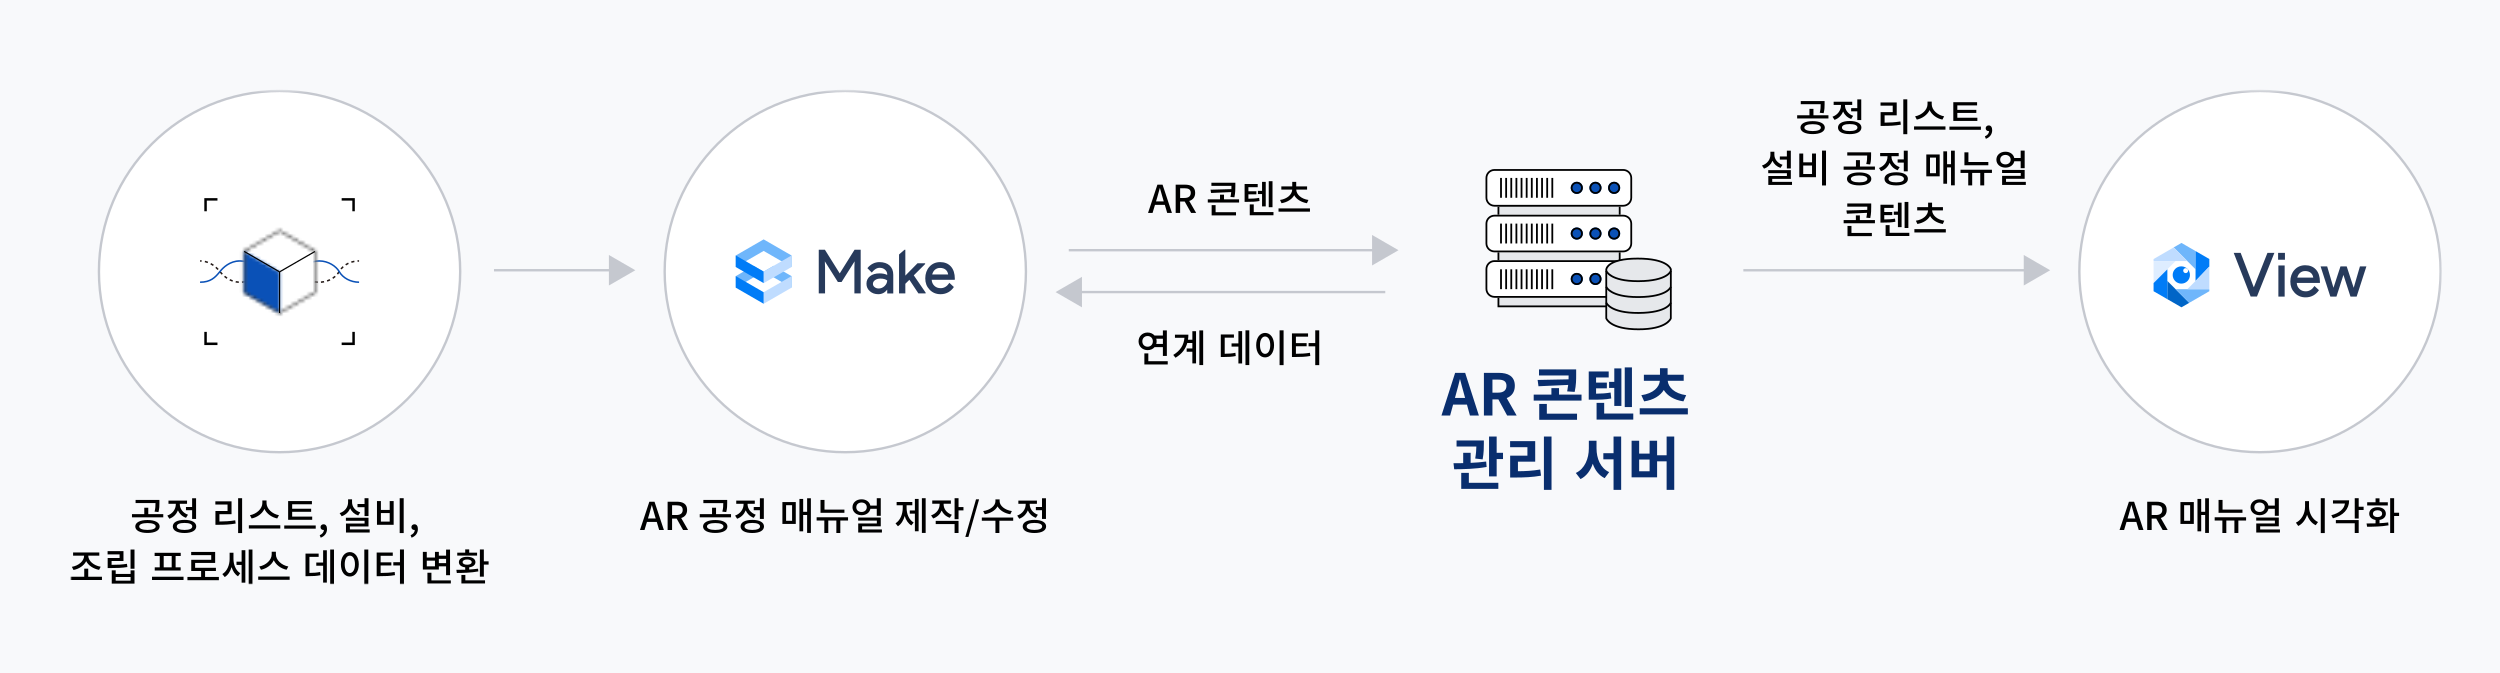 <svg xmlns="http://www.w3.org/2000/svg" xmlns:xlink="http://www.w3.org/1999/xlink" width="780" height="210" viewBox="0 0 780 210">
    <defs>
        <path id="prefix__a" d="M0 155L739.844 155 739.844 0.69 0 0.69z"/>
        <path id="prefix__c" d="M0.937 7L0.937 20.033 12.223 26.548 23.509 20.033 23.509 7 12.223 0.484z"/>
        <path id="prefix__e" d="M0.157 13.033L11.223 19.351 11.223 6.516 0.157 0.127z"/>
        <path id="prefix__g" d="M.937 7v13.033l11.286 6.515 11.286-6.515V7L12.223.484.937 7zm.388 12.808V7.225L12.223.933l10.898 6.292v12.583L12.223 26.1 1.325 19.808z"/>
    </defs>
    <g fill="none" fill-rule="evenodd">
        <path fill="#F8F9FB" d="M0 0H780V210H0z"/>
        <g>
            <g transform="translate(22 27) translate(0 .31)">
                <path fill="#000" d="M26.576 136.95c0-.672-.96-1.068-2.555-1.068-1.606 0-2.59.396-2.59 1.067 0 .684.984 1.08 2.59 1.08 1.596 0 2.555-.396 2.555-1.08zm-.348-4.63c.276-1.067.288-1.847.288-2.663h-6.212v-.995h7.435v.911c0 .864 0 1.764-.3 2.88l-1.211-.133zm1.583 4.63c0 1.26-1.487 2.026-3.79 2.026-2.34 0-3.813-.767-3.813-2.027 0-1.247 1.474-2.015 3.813-2.015 2.303 0 3.79.768 3.79 2.015zm1.128-3.85v.995h-9.762v-.996h3.837v-1.99h1.248v1.99h4.677zM37.94 130.87v-2.724h1.235v6.452H37.94v-2.722h-1.919v-1.007h1.92zm.048 6.067c0-.707-.888-1.09-2.41-1.09-1.548 0-2.423.383-2.423 1.09 0 .708.875 1.092 2.422 1.092 1.523 0 2.411-.384 2.411-1.092zm1.235 0c0 1.295-1.39 2.051-3.646 2.051-2.267 0-3.658-.756-3.658-2.05 0-1.284 1.391-2.05 3.658-2.05 2.255 0 3.646.766 3.646 2.05zm-3.19-2.686c-1.199-.42-2.063-1.272-2.519-2.315-.479 1.188-1.39 2.147-2.675 2.603l-.635-.983c1.68-.6 2.651-2.04 2.651-3.527v-.156h-2.29v-.995h5.792v.995h-2.255v.144c0 1.356.923 2.7 2.542 3.262l-.61.972z"/>
                <mask id="prefix__b" fill="#fff">
                    <use xlink:href="#prefix__a"/>
                </mask>
                <path fill="#000" d="M52.292 139h1.247v-10.878h-1.247V139zm-5.829-3.598c1.714-.011 3.214-.095 4.929-.372l.132 1.008c-1.859.324-3.478.384-5.386.384h-.922v-4.294h3.777v-2.015h-3.802v-1.008h5.05v4.019h-3.778v2.278zM64.495 134.455c-1.763-.36-3.286-1.487-3.994-2.975-.707 1.488-2.231 2.615-3.993 2.975l-.53-1.02c2.136-.395 3.875-2.062 3.875-3.778v-.815h1.308v.815c0 1.728 1.739 3.395 3.874 3.778l-.54 1.02zm-8.852 3.13h9.81v-1.02h-9.81v1.02zM75.403 134.862h-7.508v-5.84h7.424v.995h-6.165v1.391h5.925v.972h-5.925v1.487h6.25v.995zm-8.719 2.783h9.823v-1.008h-9.823v1.008zM77.748 139.672c.815-.336 1.295-.936 1.308-1.643-.05.012-.084.012-.133.012-.491 0-.923-.311-.923-.888 0-.54.432-.887.959-.887.672 0 1.067.564 1.067 1.487 0 1.26-.731 2.23-1.966 2.699l-.312-.78zM91.736 130.94h-2.195v-.995h2.195v-1.81h1.235v5.564h-1.235v-2.759zm1.606 6.933v.971h-7.399v-2.806h5.805v-.864H85.92v-.96h7.052v2.735h-5.804v.924h6.175zm-3.597-4.354c-1.175-.395-2.039-1.199-2.494-2.207-.48 1.128-1.38 2.003-2.652 2.447l-.634-.97c1.69-.553 2.637-1.909 2.637-3.396v-.91h1.236v.91c0 1.367.935 2.64 2.554 3.166l-.647.96zM102.704 139h1.247v-10.865h-1.247V139zm-5.864-3.573h2.746v-2.65H96.84v2.65zm0-6.393v2.758h2.746v-2.758h1.235v7.388h-5.205v-7.388h1.224zM106.104 139.672c.815-.336 1.295-.936 1.308-1.643-.049.012-.084.012-.133.012-.49 0-.923-.311-.923-.888 0-.54.432-.887.96-.887.671 0 1.066.564 1.066 1.487 0 1.26-.73 2.23-1.966 2.699l-.312-.78zM.42 149.543c2.11-.336 3.826-1.835 3.826-3.466v-.024H.804v-.995h8.179v.995H5.54v.024c0 1.631 1.728 3.095 3.874 3.43l-.504.983c-1.787-.335-3.31-1.343-4.017-2.721-.696 1.39-2.207 2.421-3.958 2.757l-.516-.983zm9.39 3.095v1.007H0v-1.007h4.282v-2.532h1.247v2.532H9.81zM18.729 150.131h1.235v-5.984h-1.235v5.984zm-4.631 3.718h4.642v-1.127h-4.642v1.127zm4.642-3.214h1.224v4.21h-7.101v-4.21h1.235v1.115h4.642v-1.115zm-.995-1.031c-1.703.275-3.167.323-5.241.323h-.912v-3.142h3.717v-1.128h-3.741v-1.007h4.953v3.071h-3.706v1.199c1.86 0 3.214-.061 4.785-.324l.145 1.008zM29.074 149.699h2.494v-3.538h-2.494v3.538zm-1.235-3.538h-1.596v-.995h8.143v.995h-1.594v3.538h1.571v1.008h-8.084v-1.008h1.56v-3.538zm-2.412 7.484h9.835v-1.019h-9.835v1.019zM46.29 152.685L46.29 153.706 36.479 153.706 36.479 152.685 40.749 152.685 40.749 150.839 37.667 150.839 37.667 147.349 43.903 147.349 43.903 145.898 37.644 145.898 37.644 144.901 45.127 144.901 45.127 148.332 38.879 148.332 38.879 149.843 45.367 149.843 45.367 150.839 41.984 150.839 41.984 152.685zM55.591 154.977h1.175v-10.83h-1.175v10.83zm-2.206-10.627h1.163v10.123h-1.163v-5.53h-1.596v-1.006h1.596v-3.587zm-2.543 2.686c0 1.752.66 3.587 2.111 4.498l-.696.959c-.984-.599-1.631-1.654-2.003-2.866-.384 1.331-1.091 2.471-2.135 3.106l-.755-.935c1.535-.911 2.278-2.855 2.278-4.701v-1.955h1.2v1.894zM67.41 150.455c-1.762-.36-3.285-1.487-3.993-2.975-.707 1.488-2.231 2.615-3.993 2.975l-.53-1.02c2.136-.396 3.875-2.063 3.875-3.778v-.815h1.308v.815c0 1.728 1.739 3.395 3.874 3.778l-.54 1.02zm-8.851 3.13h9.81v-1.02h-9.81v1.02zM81.02 154.964h1.187v-10.83H81.02v10.83zm-2.207-10.59h1.163v10.087h-1.163v-5.254h-2.135V148.2h2.135v-3.826zm-4.27 7.064c1.343-.012 2.267-.072 3.335-.299l.107 1.019c-1.224.239-2.278.3-3.933.3h-.732v-7.04h4.102v1.007h-2.879v5.013zM91.664 155h1.247v-10.866h-1.247V155zm-6.116-6.248c0 1.703.659 2.723 1.594 2.723.948 0 1.608-1.02 1.608-2.723 0-1.68-.66-2.699-1.608-2.699-.935 0-1.594 1.019-1.594 2.699zm4.389 0c0 2.351-1.176 3.825-2.795 3.825-1.607 0-2.782-1.474-2.782-3.825 0-2.327 1.175-3.815 2.782-3.815 1.619 0 2.795 1.488 2.795 3.815zM104.035 144.122v10.866h-1.247v-5.865h-2.075v-1.02h2.075v-3.98h1.247zm-7.28 7.328c1.727-.012 2.963-.072 4.378-.31l.108.994c-1.548.275-2.902.324-4.87.324h-.851v-7.376h5.025v1.02h-3.79v2.026h3.346v.983h-3.345v2.34zM114.921 148.38h2.255v-1.331h-2.255v1.331zm3.742 5.385v1.007h-7.305v-3.394h1.248v2.387h6.057zm-7.508-4.377h2.554v-1.764h-2.554v1.764zm3.766 1.007h-4.99v-5.529h1.224v1.786h2.554v-1.786h1.212v1.187h2.255v-1.895h1.235v8h-1.235v-2.77h-2.255v1.007zM130.446 147.816v1.02h-1.487v3.777h-1.236v-8.48h1.236v3.683h1.487zm-6.692 1.067c.863 0 1.415-.299 1.415-.803 0-.516-.552-.827-1.415-.827-.864 0-1.415.311-1.415.827 0 .504.551.803 1.415.803zm-.564 4.881h6.141v1.008h-7.376v-2.698h1.235v1.69zm3.658-7.735h-6.188v-.912h2.482v-1.019h1.247v1.02h2.459v.911zm.396 4.941c-2.267.432-4.846.48-6.717.492l-.144-.984c.804 0 1.763-.012 2.759-.036v-.743c-1.212-.144-1.967-.732-1.967-1.619 0-1.032 1.02-1.667 2.579-1.667 1.559 0 2.579.635 2.579 1.667 0 .875-.744 1.475-1.944 1.62v.682c.936-.059 1.883-.13 2.759-.263l.096.851z" mask="url(#prefix__b)"/>
                <path fill="#C5C8CF" d="M132.121 57.381L173.949 57.381 173.949 56.631 132.121 56.631z" mask="url(#prefix__b)"/>
                <path fill="#C5C8CF" d="M167.974 57.006L167.974 52.244 172.098 54.625 176.222 57.006 172.098 59.388 167.974 61.769zM311.452 51.131L412.059 51.131 412.059 50.381 311.452 50.381z" mask="url(#prefix__b)"/>
                <path fill="#C5C8CF" d="M406.083 50.756L406.083 45.994 410.207 48.375 414.331 50.756 410.207 53.137 406.083 55.518zM309.6 64.196L410.207 64.196 410.207 63.446 309.6 63.446z" mask="url(#prefix__b)"/>
                <path fill="#C5C8CF" d="M315.576 63.821L315.576 68.583 311.452 66.202 307.328 63.821 311.452 61.439 315.576 59.058zM521.926 57.381L615.385 57.381 615.385 56.631 521.926 56.631z" mask="url(#prefix__b)"/>
                <path fill="#C5C8CF" d="M609.409 57.006L609.409 52.244 613.533 54.625 617.657 57.006 613.533 59.388 609.409 61.769z" mask="url(#prefix__b)"/>
                <path fill="#000" d="M644.207 134.443l-.348-1.187c-.3-.959-.563-1.943-.84-2.939h-.047c-.252 1.008-.528 1.98-.816 2.94l-.36 1.186h2.41zm.336 1.092h-3.07l-.756 2.518h-1.415l2.926-8.827h1.607l2.927 8.827h-1.476l-.743-2.518zM649.32 133.376h1.331c1.283 0 1.98-.527 1.98-1.595 0-1.067-.697-1.439-1.98-1.439h-1.33v3.034zm3.43 4.678l-2.003-3.563h-1.427v3.563h-1.392v-8.827h2.891c1.823 0 3.19.647 3.19 2.554 0 1.367-.73 2.183-1.846 2.531l2.158 3.742h-1.57zM667.184 128.147v10.817h-1.175v-5.589h-1.235v5.085h-1.164v-10.11h1.164v4.019h1.235v-4.222h1.175zm-7.735 7.028h1.871v-4.858h-1.87v4.857zm-1.152.982h4.174v-6.824h-4.174v6.825zM677.65 132.692h-7.46v-4.029h1.246v3.021h6.213v1.008zm1.126 2.398h-2.41v3.9h-1.236v-3.9h-2.518v3.9h-1.235v-3.9h-2.4v-1.006h9.8v1.006zM689.348 137.874v.971h-7.399v-2.842h5.816v-.888h-5.829v-.96h7.053v2.759h-5.818v.96h6.177zm-6.356-5.445c.935 0 1.63-.588 1.63-1.476s-.695-1.475-1.63-1.475c-.959 0-1.643.587-1.643 1.475 0 .888.684 1.476 1.643 1.476zm2.758-.984c-.228 1.175-1.319 1.991-2.758 1.991-1.63 0-2.83-1.032-2.83-2.483s1.2-2.482 2.83-2.482c1.427 0 2.506.792 2.747 1.966h2.002v-2.302h1.248v5.481h-1.248v-2.171h-1.99zM702.082 139.001h1.247v-10.866h-1.247v10.866zm-3.67-8.18c0 1.992 1.103 3.983 2.807 4.75l-.72.984c-1.247-.588-2.196-1.787-2.687-3.251-.492 1.571-1.451 2.854-2.759 3.49l-.731-1.031c1.728-.78 2.855-2.855 2.855-4.942v-1.774h1.235v1.774zM715.449 131.817h-1.535v2.65h-1.236v-6.333h1.236v2.663h1.535v1.02zm-8.659 3.13h7.124v4.042h-1.236v-3.047h-5.888v-.995zm4.138-6.152c0 2.805-1.86 4.76-5.05 5.612l-.504-.972c2.543-.647 4.03-1.99 4.246-3.645h-3.731v-.995h5.039zM726.513 133.688h-1.548v5.288h-1.235v-10.841h1.236v4.532h1.547v1.02zm-6.716.336c.851 0 1.426-.407 1.426-1.067 0-.672-.574-1.08-1.426-1.08-.851 0-1.44.407-1.44 1.08 0 .66.589 1.067 1.44 1.067zm3.202-3.635h-6.44v-.995h2.614v-1.224h1.236v1.225h2.59v.994zm-2.59 5.541c.923-.048 1.846-.108 2.71-.24l.096.912c-2.315.407-4.822.433-6.682.433l-.167-1.02c.828 0 1.798 0 2.807-.036v-1.056c-1.2-.203-1.979-.935-1.979-1.966 0-1.224 1.055-2.028 2.603-2.028 1.534 0 2.59.804 2.59 2.028 0 1.03-.78 1.775-1.978 1.966v1.007zM546.11 12.502c0-.671-.96-1.067-2.555-1.067-1.606 0-2.59.396-2.59 1.067 0 .684.984 1.08 2.59 1.08 1.596 0 2.555-.396 2.555-1.08zm-.348-4.629c.276-1.067.288-1.847.288-2.663h-6.212v-.995h7.435v.911c0 .864 0 1.764-.3 2.879l-1.211-.132zm1.583 4.629c0 1.26-1.487 2.027-3.79 2.027-2.34 0-3.813-.767-3.813-2.027 0-1.247 1.474-2.015 3.813-2.015 2.303 0 3.79.768 3.79 2.015zm1.128-3.85v.996h-9.762v-.996h3.837V6.661h1.248v1.991h4.677zM557.474 6.422V3.699h1.235v6.452h-1.235V7.429h-1.92V6.422h1.92zm.048 6.068c0-.707-.888-1.09-2.411-1.09-1.547 0-2.422.383-2.422 1.09 0 .708.875 1.092 2.422 1.092 1.523 0 2.41-.384 2.41-1.092zm1.235 0c0 1.295-1.391 2.05-3.646 2.05-2.267 0-3.658-.755-3.658-2.05 0-1.283 1.39-2.05 3.658-2.05 2.255 0 3.646.767 3.646 2.05zm-3.19-2.686c-1.2-.42-2.063-1.272-2.52-2.315-.478 1.188-1.39 2.147-2.674 2.603l-.635-.983c1.679-.6 2.65-2.04 2.65-3.527v-.156h-2.29V4.43h5.793v.995h-2.255v.144c0 1.356.923 2.699 2.542 3.262l-.611.972zM571.826 14.553h1.247V3.675h-1.247v10.878zm-5.83-3.598c1.715-.012 3.214-.096 4.93-.372l.132 1.008c-1.86.324-3.479.384-5.386.384h-.923V7.681h3.778V5.666h-3.802V4.658h5.05v4.019h-3.779v2.278zM584.029 10.008c-1.763-.36-3.286-1.487-3.994-2.975-.707 1.488-2.231 2.615-3.993 2.975l-.53-1.02c2.136-.395 3.875-2.062 3.875-3.778v-.815h1.308v.815c0 1.728 1.739 3.395 3.874 3.778l-.54 1.02zm-8.852 3.13h9.81v-1.02h-9.81v1.02zM594.937 10.415h-7.508V4.574h7.424v.996h-6.165v1.391h5.925v.972h-5.925V9.42h6.249v.995zm-8.72 2.783h9.824V12.19h-9.823v1.008zM597.282 15.225c.814-.336 1.294-.936 1.308-1.643-.05.012-.085.012-.134.012-.49 0-.923-.311-.923-.888 0-.54.433-.887.96-.887.671 0 1.066.564 1.066 1.487 0 1.26-.73 2.23-1.966 2.699l-.311-.78zM535.502 22.493h-2.195v-.995h2.195v-1.81h1.235v5.564h-1.235v-2.759zm1.606 6.933v.971h-7.399v-2.806h5.805v-.864h-5.829v-.96h7.052v2.735h-5.804v.924h6.175zm-3.597-4.354c-1.175-.395-2.039-1.199-2.494-2.207-.48 1.128-1.38 2.003-2.652 2.447l-.634-.97c1.69-.553 2.637-1.909 2.637-3.396v-.91h1.236v.91c0 1.367.935 2.64 2.554 3.166l-.647.96zM546.47 30.553h1.247V19.688h-1.247v10.865zm-5.864-3.574h2.746v-2.65h-2.746v2.65zm0-6.392v2.758h2.746v-2.758h1.235v7.388h-5.205v-7.388h1.224zM560.617 28.502c0-.671-.959-1.067-2.555-1.067-1.606 0-2.59.396-2.59 1.067 0 .684.984 1.08 2.59 1.08 1.596 0 2.555-.396 2.555-1.08zm-.348-4.629c.276-1.067.288-1.847.288-2.663h-6.212v-.995h7.435v.911c0 .864 0 1.764-.3 2.879l-1.21-.132zm1.583 4.629c0 1.26-1.487 2.027-3.79 2.027-2.339 0-3.813-.767-3.813-2.027 0-1.247 1.474-2.015 3.813-2.015 2.303 0 3.79.768 3.79 2.015zm1.128-3.85v.996h-9.762v-.996h3.837v-1.991h1.248v1.991h4.677zM571.982 22.422v-2.723h1.235v6.452h-1.235v-2.722h-1.92v-1.007h1.92zm.048 6.068c0-.707-.888-1.09-2.411-1.09-1.547 0-2.422.383-2.422 1.09 0 .708.875 1.092 2.422 1.092 1.523 0 2.41-.384 2.41-1.092zm1.235 0c0 1.295-1.391 2.05-3.646 2.05-2.267 0-3.658-.755-3.658-2.05 0-1.283 1.39-2.05 3.658-2.05 2.255 0 3.646.767 3.646 2.05zm-3.19-2.686c-1.2-.42-2.063-1.272-2.52-2.315-.478 1.188-1.39 2.147-2.674 2.603l-.635-.983c1.679-.6 2.65-2.04 2.65-3.527v-.156h-2.29v-.995h5.793v.995h-2.255v.144c0 1.356.923 2.699 2.542 3.262l-.611.972zM587.893 19.7v10.817h-1.175v-5.589h-1.235v5.085h-1.164v-10.11h1.164v4.018h1.235V19.7h1.175zm-7.735 7.027h1.87V21.87h-1.87v4.857zm-1.152.983h4.174v-6.824h-4.174v6.824zM598.358 24.245h-7.46v-4.03h1.247v3.022h6.213v1.008zm1.127 2.398h-2.41v3.898h-1.236v-3.898h-2.518v3.898h-1.235v-3.898h-2.4v-1.007h9.799v1.007zM610.057 29.426v.972h-7.4v-2.843h5.817v-.888h-5.83v-.96h7.054v2.76h-5.818v.959h6.177zM603.7 23.98c.935 0 1.63-.587 1.63-1.475 0-.888-.695-1.476-1.63-1.476-.96 0-1.643.588-1.643 1.476s.684 1.475 1.643 1.475zm2.758-.984c-.228 1.176-1.32 1.992-2.758 1.992-1.631 0-2.831-1.032-2.831-2.483s1.2-2.482 2.83-2.482c1.428 0 2.507.79 2.748 1.966h2.002v-2.302h1.248v5.48h-1.248v-2.171h-1.991zM555.654 45.366h6.368v.995h-7.603v-3.19h1.235v2.195zm4.929-7.196c.012-.336.012-.672.012-1.008h-6.25v-.995h7.473v.971c0 1.02 0 2.123-.3 3.575l-1.222-.097c.119-.552.179-1.055.227-1.522l-6.284.275-.168-1.02 6.512-.179zm2.399 3.177v.997h-9.763v-.997h3.814v-1.45h1.247v1.45h4.702zM572.234 43.818h1.175v-8.119h-1.175v8.119zm-2.086-4.101h-1.283V38.71h1.283v-2.795h1.151v7.64h-1.151v-3.838zm3.561 5.601v1.007h-7.399v-3.393h1.247v2.386h6.152zm-4.353-3.442c-1.236.228-2.267.264-3.946.264h-.708v-5.566h4.09v.996h-2.902v1.272h2.494v.959h-2.494v1.355c1.367-.011 2.278-.059 3.346-.263l.12.983zM575.754 41.552c2.255-.336 3.742-1.69 3.802-3.226h-3.394v-1.007h3.406v-1.404h1.236v1.404h3.393v1.007h-3.38c.058 1.536 1.545 2.89 3.8 3.226l-.467 1.02c-1.824-.324-3.262-1.224-3.97-2.495-.707 1.27-2.147 2.17-3.958 2.495l-.468-1.02zm-.468 3.658h9.811v-1.02h-9.81v1.02zM338.747 78.382c.084.252.12.516.12.804 0 .287-.036.55-.12.802h2.075v-1.606h-2.075zm3.586 7.004v1.008h-7.292V82.94h1.235v2.446h6.057zm-6.273-4.522c.924 0 1.631-.671 1.631-1.678 0-.984-.707-1.656-1.63-1.656-.948 0-1.656.672-1.656 1.656 0 1.007.708 1.678 1.655 1.678zm2.16.132c-.504.588-1.272.948-2.16.936-1.607 0-2.83-1.152-2.83-2.746 0-1.596 1.223-2.747 2.83-2.747.888 0 1.656.36 2.16.935h2.602v-1.595h1.236v7.963h-1.236v-2.746h-2.602zM352.198 86.597h1.187v-10.83h-1.187v10.83zm-2.183-10.566h1.151v10.038h-1.151v-3.645h-1.775v-1.008h1.775v-1.715h-1.583c-.503 1.822-1.643 3.394-3.67 4.606l-.707-.876c2.23-1.356 3.31-3.119 3.489-5.337h-2.962v-.995h4.186c0 .551-.036 1.09-.12 1.594h1.367v-2.662zM366.587 86.585h1.187v-10.83h-1.187v10.83zm-2.207-10.59h1.163v10.086h-1.163v-5.253h-2.135V79.82h2.135v-3.825zm-4.27 7.064c1.343-.012 2.267-.072 3.335-.3l.107 1.019c-1.223.241-2.278.3-3.934.3h-.731v-7.04h4.102v1.008h-2.879v5.013zM377.231 86.621h1.247V75.755h-1.247v10.866zm-6.116-6.249c0 1.703.659 2.723 1.594 2.723.947 0 1.608-1.02 1.608-2.723 0-1.679-.661-2.698-1.608-2.698-.935 0-1.594 1.019-1.594 2.698zm4.389 0c0 2.352-1.176 3.826-2.795 3.826-1.607 0-2.782-1.474-2.782-3.826 0-2.326 1.175-3.813 2.782-3.813 1.619 0 2.795 1.487 2.795 3.813zM389.602 75.743V86.61h-1.247v-5.865h-2.075v-1.02h2.075v-3.98h1.247zm-7.28 7.328c1.727-.013 2.963-.072 4.378-.312l.108.996c-1.548.275-2.902.323-4.87.323h-.851v-7.376h5.025v1.02h-3.79v2.027h3.346v.983h-3.345v2.34zM341.088 35.523l-.348-1.187c-.299-.96-.563-1.944-.839-2.939h-.048c-.252 1.007-.528 1.98-.816 2.94l-.36 1.186h2.411zm.336 1.091h-3.07l-.756 2.518h-1.415l2.926-8.827h1.607l2.927 8.827h-1.476l-.743-2.518zM346.201 34.456h1.331c1.283 0 1.98-.528 1.98-1.596 0-1.067-.697-1.439-1.98-1.439h-1.33v3.035zm3.43 4.677l-2.003-3.562h-1.427v3.562h-1.392v-8.827h2.891c1.823 0 3.19.647 3.19 2.554 0 1.367-.73 2.183-1.846 2.531l2.158 3.742h-1.57zM357.266 38.894h6.368v.995h-7.603v-3.19h1.235v2.195zm4.929-7.196c.012-.336.012-.672.012-1.008h-6.25v-.995h7.473v.97c0 1.02 0 2.124-.3 3.575l-1.222-.096c.119-.552.179-1.056.227-1.522l-6.284.275-.168-1.02 6.512-.18zm2.399 3.177v.997h-9.763v-.997h3.814v-1.451h1.247v1.45h4.702zM373.847 37.346h1.175v-8.119h-1.175v8.119zm-2.087-4.102h-1.283v-1.007h1.283v-2.795h1.151v7.64h-1.151v-3.838zm3.562 5.601v1.008h-7.4v-3.394h1.247v2.386h6.153zm-4.354-3.442c-1.235.228-2.267.264-3.945.264h-.708v-5.565h4.09v.996h-2.903v1.271h2.494v.959h-2.494v1.356c1.367-.012 2.279-.061 3.346-.264l.12.983zM377.366 35.08c2.256-.337 3.743-1.69 3.803-3.227h-3.394v-1.007h3.406v-1.404h1.236v1.404h3.393v1.007h-3.382c.06 1.536 1.546 2.89 3.801 3.226l-.466 1.02c-1.825-.325-3.262-1.224-3.97-2.495-.707 1.271-2.147 2.17-3.959 2.495l-.468-1.02zm-.467 3.657h9.81v-1.02h-9.81v1.02zM182.577 134.443l-.348-1.187c-.299-.959-.563-1.943-.839-2.939h-.048c-.252 1.008-.528 1.98-.816 2.94l-.36 1.186h2.411zm.336 1.092h-3.07l-.756 2.518h-1.415l2.926-8.827h1.607l2.927 8.827h-1.476l-.743-2.518zM187.69 133.376h1.332c1.283 0 1.98-.527 1.98-1.595 0-1.067-.697-1.439-1.98-1.439h-1.331v3.034zm3.43 4.678l-2.002-3.563h-1.427v3.563h-1.392v-8.827h2.89c1.824 0 3.19.647 3.19 2.554 0 1.367-.73 2.183-1.845 2.531l2.158 3.742h-1.571zM203.72 136.95c0-.672-.959-1.067-2.555-1.067-1.606 0-2.591.395-2.591 1.067 0 .684.985 1.08 2.591 1.08 1.596 0 2.555-.396 2.555-1.08zm-.348-4.63c.276-1.067.288-1.847.288-2.662h-6.212v-.995h7.435v.911c0 .863 0 1.763-.3 2.878l-1.211-.132zm1.583 4.63c0 1.26-1.487 2.026-3.79 2.026-2.339 0-3.813-.767-3.813-2.026 0-1.247 1.474-2.015 3.813-2.015 2.303 0 3.79.768 3.79 2.015zm1.128-3.85v.996h-9.762v-.996h3.837v-1.99h1.248v1.99h4.677zM215.084 130.87v-2.724h1.235v6.453h-1.235v-2.722h-1.919v-1.008h1.92zm.048 6.068c0-.708-.888-1.09-2.41-1.09-1.548 0-2.423.382-2.423 1.09 0 .707.875 1.091 2.422 1.091 1.523 0 2.411-.384 2.411-1.09zm1.235 0c0 1.295-1.39 2.051-3.646 2.051-2.267 0-3.658-.756-3.658-2.05 0-1.284 1.391-2.05 3.658-2.05 2.255 0 3.646.766 3.646 2.05zm-3.19-2.686c-1.199-.42-2.063-1.272-2.519-2.316-.479 1.188-1.39 2.148-2.675 2.603l-.635-.983c1.68-.6 2.65-2.04 2.65-3.526v-.156h-2.29v-.995h5.793v.995h-2.255v.143c0 1.356.923 2.7 2.542 3.263l-.61.972zM230.995 128.147v10.817h-1.175v-5.589h-1.235v5.085h-1.164v-10.11h1.164v4.019h1.235v-4.222h1.175zm-7.735 7.028h1.871v-4.858h-1.87v4.857zm-1.152.982h4.174v-6.824h-4.174v6.825zM241.46 132.692H234v-4.029h1.247v3.021h6.213v1.008zm1.127 2.398h-2.41v3.9h-1.236v-3.9h-2.518v3.9h-1.235v-3.9h-2.4v-1.006h9.8v1.006zM253.16 137.874v.971h-7.4v-2.842h5.816v-.888h-5.829v-.96h7.053v2.759h-5.818v.96h6.177zm-6.357-5.445c.935 0 1.63-.588 1.63-1.476s-.695-1.475-1.63-1.475c-.959 0-1.643.587-1.643 1.475 0 .888.684 1.476 1.643 1.476zm2.758-.984c-.228 1.175-1.319 1.991-2.758 1.991-1.63 0-2.83-1.032-2.83-2.483s1.2-2.482 2.83-2.482c1.427 0 2.506.792 2.746 1.966h2.003v-2.302h1.248v5.481h-1.248v-2.171h-1.99zM265.628 138.965h1.176v-10.83h-1.176v10.83zm-2.182-10.614h1.163v10.098h-1.163v-5.493h-1.595v-1.007h1.595v-3.598zm-2.591 2.77c0 1.848.696 3.718 2.207 4.594l-.72.899c-1.019-.599-1.69-1.667-2.074-2.926-.384 1.367-1.08 2.531-2.123 3.19l-.744-.911c1.535-.96 2.255-2.915 2.255-4.846v-.779h-1.907v-1.02h4.893v1.02h-1.787v.779zM278.6 131.925h-1.535v2.746h-1.236v-6.536h1.236v2.77h1.535v1.02zm-8.66 3.274h7.125v3.778h-1.236v-2.782h-5.888v-.996zm4.402-.96c-1.212-.395-2.075-1.222-2.543-2.254-.48 1.139-1.38 2.027-2.65 2.47l-.648-.97c1.715-.577 2.662-1.956 2.662-3.443v-.192h-2.302v-1.007h5.817v1.007h-2.267v.192c0 1.367.912 2.698 2.567 3.25l-.636.947zM282.516 128.482L283.475 128.482 280.141 140.211 279.181 140.211zM293.216 133.136c-1.799-.287-3.274-1.2-3.982-2.446-.696 1.259-2.195 2.159-3.994 2.446l-.48-.995c2.207-.312 3.814-1.643 3.814-3.07v-.576h1.308v.576c0 1.403 1.631 2.758 3.813 3.07l-.479.995zm.9 2.027h-4.306v3.827h-1.236v-3.827h-4.246v-1.007h9.787v1.007zM303.105 130.87v-2.724h1.235v6.453h-1.235v-2.722h-1.92v-1.008h1.92zm.048 6.068c0-.708-.888-1.09-2.411-1.09-1.547 0-2.422.382-2.422 1.09 0 .707.875 1.091 2.422 1.091 1.523 0 2.41-.384 2.41-1.09zm1.235 0c0 1.295-1.391 2.051-3.646 2.051-2.267 0-3.658-.756-3.658-2.05 0-1.284 1.39-2.05 3.658-2.05 2.255 0 3.646.766 3.646 2.05zm-3.19-2.686c-1.2-.42-2.063-1.272-2.52-2.316-.478 1.188-1.39 2.148-2.674 2.603l-.635-.983c1.679-.6 2.65-2.04 2.65-3.526v-.156h-2.29v-.995h5.793v.995h-2.255v.143c0 1.356.923 2.7 2.542 3.263l-.611.972z" mask="url(#prefix__b)"/>
                <path fill="#FFF" d="M298.09 57.423c0 31.125-25.232 56.357-56.357 56.357s-56.357-25.232-56.357-56.357 25.232-56.357 56.357-56.357 56.357 25.232 56.357 56.357" mask="url(#prefix__b)"/>
                <path fill="#C5C8CF" d="M241.733 1.44c-30.869 0-55.982 25.113-55.982 55.982 0 30.87 25.113 55.983 55.982 55.983 30.87 0 55.982-25.113 55.982-55.983 0-30.869-25.113-55.982-55.982-55.982m0 112.715c-31.282 0-56.732-25.45-56.732-56.733 0-31.282 25.45-56.732 56.732-56.732s56.732 25.45 56.732 56.732c0 31.283-25.45 56.733-56.732 56.733" mask="url(#prefix__b)"/>
                <path fill="#273A5B" d="M239.993 57.997L235.398 50.653 235.363 50.597 233.453 50.597 233.453 64.237 235.416 64.237 235.416 56.159 235.352 54.232 239.386 60.625 239.422 60.681 240.565 60.681 244.635 54.233 244.571 56.163 244.571 64.237 246.533 64.237 246.533 50.597 244.624 50.597zM254.81 60.185c-.015.662-.289 1.248-.813 1.744-.542.512-1.166.773-1.854.773-.482 0-.907-.143-1.264-.423-.353-.279-.525-.615-.525-1.03 0-.46.214-.839.652-1.156.446-.32 1.01-.482 1.68-.482.9 0 1.615.194 2.124.575m-2.42-5.72c-1.427 0-2.705.624-3.696 1.807l-.07.084 1.374 1.376.083-.106c.415-.517 1.268-1.385 2.332-1.385.726 0 1.26.184 1.728.598.451.397.67.866.67 1.434v.194c-.649-.32-1.458-.483-2.406-.483-1.22 0-2.21.293-2.947.867-.745.584-1.123 1.378-1.123 2.36 0 .931.357 1.716 1.061 2.337.7.616 1.58.928 2.616.928 1.143 0 2.083-.478 2.8-1.422v1.187h1.887v-5.837c0-1.214-.385-2.186-1.143-2.886-.746-.688-1.84-1.052-3.166-1.052M266.641 55.075L266.641 54.829 264.262 54.829 260.465 58.679 260.465 50.599 260.225 50.599 258.502 52.089 258.502 64.24 260.465 64.24 260.465 61.232 261.728 59.986 264.546 64.24 266.809 64.24 266.809 64.009 263.102 58.595z" mask="url(#prefix__b)"/>
                <path fill="#273A5B" d="M268.846 58.32c.163-.626.456-1.132.852-1.469.443-.379.98-.57 1.597-.57.752 0 1.358.2 1.8.596.397.354.652.863.726 1.443h-4.975zm7.063 1.355c0-1.632-.43-2.963-1.24-3.849-.824-.902-1.947-1.36-3.336-1.36-1.353 0-2.48.483-3.347 1.434-.854.936-1.305 2.196-1.305 3.645 0 1.408.439 2.557 1.344 3.513.893.945 2.044 1.423 3.42 1.423.94 0 1.796-.226 2.542-.673.598-.357 1.167-.9 1.562-1.492l.057-.086-1.406-1.298-.078.118c-.662.998-1.586 1.546-2.602 1.546-.836 0-1.464-.228-1.976-.719-.544-.52-.811-1.108-.857-1.894h7.19l.032-.308z" mask="url(#prefix__b)"/>
                <path fill="#6FB6FB" d="M208.976 58.023L207.558 58.842 207.568 62.434 216.258 57.422 213.137 55.62zM224.956 58.842L223.538 58.023 219.378 55.621 216.258 57.423 224.956 62.445z" mask="url(#prefix__b)"/>
                <path fill="#BFDCFF" d="M224.957 58.841L224.957 62.445 216.258 67.467 216.258 63.863 217.676 63.045z" mask="url(#prefix__b)"/>
                <path fill="#007CF7" d="M207.559 58.841L207.559 62.445 216.258 67.467 216.258 63.863 214.84 63.045z" mask="url(#prefix__b)"/>
                <path fill="#6FB6FB" d="M223.538 51.582L216.257 47.378 208.976 51.582 207.558 52.4 207.568 55.994 216.262 50.978 224.956 56.004 224.956 52.4z" mask="url(#prefix__b)"/>
                <path fill="#BFDCFF" d="M224.957 52.4L224.957 56.004 216.258 61.026 216.258 57.422 217.676 56.603z" mask="url(#prefix__b)"/>
                <path fill="#007CF7" d="M207.559 52.4L207.559 56.004 216.258 61.026 216.258 57.422 214.84 56.603z" mask="url(#prefix__b)"/>
                <path fill="#FFF" d="M739.47 57.423c0 31.125-25.233 56.357-56.358 56.357-31.125 0-56.357-25.232-56.357-56.357s25.231-56.357 56.357-56.357c31.125 0 56.358 25.232 56.358 56.357" mask="url(#prefix__b)"/>
                <path fill="#C5C8CF" d="M683.112 1.44c-30.869 0-55.982 25.113-55.982 55.982 0 30.87 25.113 55.983 55.982 55.983 30.87 0 55.982-25.113 55.982-55.983 0-30.869-25.113-55.982-55.982-55.982m0 112.715c-31.282 0-56.732-25.45-56.732-56.733C626.38 26.14 651.83.69 683.112.69s56.732 25.45 56.732 56.732c0 31.283-25.45 56.733-56.732 56.733" mask="url(#prefix__b)"/>
                <path fill="#273A5B" d="M688.853 65.22L690.814 65.22 690.814 55.516 688.853 55.516zM688.765 53.726L690.902 53.726 690.902 51.588 688.765 51.588zM714.296 55.815L712.352 62.478 710.173 55.815 708.221 55.815 706.041 62.478 704.105 55.901 704.078 55.815 702.026 55.815 705.033 65.137 705.06 65.22 706.976 65.22 709.151 58.46 711.345 65.22 713.277 65.22 716.311 55.815zM695.603 57.831c.444-.379.982-.57 1.6-.57.753 0 1.36.2 1.802.596.398.355.652.865.726 1.445h-4.98c.163-.626.456-1.133.852-1.47m1.637-2.388c-1.353 0-2.48.483-3.35 1.436-.854.937-1.306 2.198-1.306 3.647 0 1.41.44 2.561 1.344 3.517.895.945 2.047 1.425 3.425 1.425.941 0 1.798-.227 2.544-.674.598-.357 1.167-.9 1.563-1.492l.058-.086-1.407-1.3-.079.118c-.662.998-1.587 1.548-2.605 1.548-.835 0-1.464-.23-1.978-.72-.536-.514-.812-1.119-.858-1.896h7.22l.005-.114c.005-.099.005-.194.005-.194 0-1.635-.429-2.967-1.24-3.854-.826-.903-1.95-1.36-3.34-1.36M681.19 62.339L677.086 51.591 674.92 51.591 680.178 65.143 680.209 65.219 682.168 65.219 687.542 51.756 687.608 51.591 685.441 51.591z" mask="url(#prefix__b)"/>
                <path fill="#6FB6FB" d="M663.023 51.029L658.615 48.483 656.186 49.885 663.008 56.708z" mask="url(#prefix__b)"/>
                <path fill="#007CF7" d="M663.009 60.347L667.313 55.857 667.313 53.505 663.023 51.029z" mask="url(#prefix__b)"/>
                <path fill="#0065C7" d="M654.196 66.023L658.613 68.573 661.045 67.169 654.218 60.348z" mask="url(#prefix__b)"/>
                <path fill="#BFDCFF" d="M649.916 54.133L649.916 53.505 656.187 49.886 660.435 54.133z" mask="url(#prefix__b)"/>
                <path fill="#DEEDFF" d="M649.916 54.133L649.916 61.009 656.793 54.133z" mask="url(#prefix__b)"/>
                <path fill="#007CF7" d="M654.218 56.708L649.914 61.009 649.914 63.55 654.101 65.967 654.215 66.033z" mask="url(#prefix__b)"/>
                <path fill="#6FB6FB" d="M667.312 63.551L661.044 67.169 656.793 62.924 667.312 62.924z" mask="url(#prefix__b)"/>
                <path fill="#007CF7" d="M658.575 55.792c-1.489 0-2.696 1.207-2.696 2.695 0 1.49 1.207 2.697 2.696 2.697 1.488 0 2.695-1.207 2.695-2.697 0-1.488-1.207-2.695-2.695-2.695" mask="url(#prefix__b)"/>
                <path fill="#FFF" d="M659.934 56.355c-.427 0-.772.347-.772.773 0 .426.345.773.772.773.427 0 .773-.347.773-.774 0-.425-.346-.773-.773-.773" mask="url(#prefix__b)"/>
                <path fill="#BFDCFF" d="M660.434 62.924L663.008 60.348 667.312 55.858 667.312 62.924z" mask="url(#prefix__b)"/>
                <path fill="#092E6E" d="M435.112 96.855l-.396-1.459c-.415-1.386-.775-2.916-1.17-4.356h-.073c-.341 1.457-.738 2.97-1.134 4.356l-.396 1.459h3.169zm.576 2.07h-4.321l-.937 3.422h-2.701l4.268-13.325h3.133l4.285 13.325h-2.791l-.936-3.421zM443.643 95.198h1.729c1.709 0 2.646-.72 2.646-2.143 0-1.44-.937-1.926-2.646-1.926h-1.73v4.07zm4.59 7.148l-2.736-5.042h-1.854v5.042h-2.665V89.022h4.645c2.79 0 5.005.973 5.005 4.033 0 2-1.007 3.242-2.538 3.835l3.115 5.456h-2.971zM460.615 101.752h9.418v1.909H458.24v-4.933h2.375v3.024zm6.772-10.713c.017-.396.017-.81.017-1.206h-9.236v-1.891h11.594v1.567c0 1.639 0 3.295-.467 5.455l-2.341-.162c.144-.737.252-1.386.323-2.017l-9.272.415-.27-1.963 9.651-.198zm4.05 4.772v1.872h-14.925v-1.872h5.526v-2.017h2.377v2.017h7.022zM484.918 99.699h2.25V87.311h-2.25v12.388zm-3.26-5.977h-1.62v-1.891h1.62v-4.195h2.215V99.34h-2.215v-5.618zm5.924 7.994v1.89h-11.451v-5.22h2.377v3.33h9.074zm-6.878-4.699c-1.872.342-3.438.378-5.887.378h-1.134v-8.804h6.229v1.872h-3.943v1.602h3.367v1.783h-3.367v1.674c1.747-.017 3.043-.108 4.537-.36l.198 1.855zM490.098 95.99c3.764-.52 5.618-2.538 5.779-4.5h-4.987v-1.892h5.023v-2.034h2.377v2.034h5.024v1.891h-4.987c.162 1.963 2.016 3.98 5.76 4.501l-.863 1.927c-2.935-.432-5.023-1.765-6.122-3.547-1.098 1.782-3.187 3.115-6.121 3.547l-.883-1.927zm-.504 5.996h15.017v-1.927h-15.017v1.927zM446.94 113.953v1.963h-1.98v5.401h-2.376v-12.423h2.376v5.06h1.98zm-10.658 9.363h9.2v1.891h-11.577v-4.987h2.377v3.096zm1.98-7.562c.27-1.548.342-2.755.36-3.745h-6.176v-1.89h8.516v1.025c0 1.153 0 2.791-.377 4.88l-2.323-.27zm3.565 2.63c-3.421.63-7.274.701-10.12.72l-.215-1.89c.918 0 1.944 0 3.025-.02v-3.222h2.322v3.132c1.639-.072 3.295-.198 4.844-.414l.144 1.693zM459.7 125.531h2.377v-16.637H459.7v16.637zm-8.102-5.816c2.521-.018 4.609-.144 6.95-.54l.252 1.927c-2.7.468-5.131.576-8.138.576h-1.495v-6.824h5.384v-2.647h-5.401v-1.891h7.832v6.411h-5.384v2.988zM483.803 108.894v16.637h-2.377v-9.526h-3.186v-1.907h3.186v-5.204h2.377zm-7.688 3.69c0 3.133 1.206 6.176 3.943 7.401l-1.404 1.89c-1.819-.88-3.026-2.501-3.709-4.5-.721 2.124-1.963 3.853-3.818 4.79l-1.476-1.91c2.808-1.296 4.069-4.518 4.069-7.67v-2.394h2.395v2.394zM489.415 119.734h3.259v-3.673h-3.259v3.673zm10.948-10.839v16.636h-2.377v-8.894h-2.971v4.987h-7.958v-11.416h2.358v3.998h3.259v-3.998h2.341v4.52h2.971v-5.833h2.377z" mask="url(#prefix__b)"/>
                <path fill="#E6E8EB" d="M445.512 36.937L445.512 68.276 483.344 68.276 483.344 36.645z" mask="url(#prefix__b)"/>
                <path fill="#000" d="M445.794 67.994h37.268V36.93l-37.268.287v30.777zm37.833.564H445.23V36.656l38.397-.295v32.197z" mask="url(#prefix__b)"/>
                <path fill="#FFF" d="M484.445 37.166h-40.176c-1.534 0-2.79-1.255-2.79-2.789v-6.155c0-1.535 1.256-2.789 2.79-2.789h40.176c1.534 0 2.789 1.254 2.789 2.789v6.155c0 1.534-1.255 2.789-2.79 2.789" mask="url(#prefix__b)"/>
                <path fill="#000" d="M484.445 25.433h-40.176c-1.534 0-2.79 1.255-2.79 2.789v6.155c0 1.535 1.256 2.789 2.79 2.789h40.176c1.534 0 2.789-1.254 2.789-2.79v-6.154c0-1.534-1.255-2.79-2.79-2.79m0 .565c1.228 0 2.226.998 2.226 2.225v6.155c0 1.227-.998 2.225-2.225 2.225h-40.176c-1.227 0-2.225-.998-2.225-2.225v-6.155c0-1.227.998-2.225 2.225-2.225h40.176" mask="url(#prefix__b)"/>
                <path fill="#FFF" d="M484.445 51.42h-40.176c-1.534 0-2.79-1.254-2.79-2.788v-6.155c0-1.535 1.256-2.79 2.79-2.79h40.176c1.534 0 2.789 1.255 2.789 2.79v6.155c0 1.534-1.255 2.789-2.79 2.789" mask="url(#prefix__b)"/>
                <path fill="#000" d="M484.445 39.688h-40.176c-1.534 0-2.79 1.255-2.79 2.788v6.156c0 1.535 1.256 2.788 2.79 2.788h40.176c1.534 0 2.789-1.254 2.789-2.788v-6.155c0-1.534-1.255-2.79-2.79-2.79m0 .565c1.228 0 2.226.997 2.226 2.224v6.156c0 1.227-.998 2.224-2.225 2.224h-40.176c-1.227 0-2.225-.998-2.225-2.224v-6.155c0-1.227.998-2.225 2.225-2.225h40.176" mask="url(#prefix__b)"/>
                <path fill="#FFF" d="M484.445 65.596h-40.176c-1.534 0-2.79-1.255-2.79-2.79v-6.154c0-1.535 1.256-2.79 2.79-2.79h40.176c1.534 0 2.789 1.255 2.789 2.79v6.155c0 1.534-1.255 2.789-2.79 2.789" mask="url(#prefix__b)"/>
                <path fill="#000" d="M484.445 53.862h-40.176c-1.534 0-2.79 1.255-2.79 2.79v6.154c0 1.535 1.256 2.79 2.79 2.79h40.176c1.534 0 2.789-1.255 2.789-2.79v-6.155c0-1.534-1.255-2.789-2.79-2.789m0 .564c1.228 0 2.226.998 2.226 2.225v6.155c0 1.227-.998 2.225-2.225 2.225h-40.176c-1.227 0-2.225-.998-2.225-2.225v-6.155c0-1.227.998-2.225 2.225-2.225h40.176" mask="url(#prefix__b)"/>
                <path fill="#0A51B7" d="M471.848 31.299c0 1.043-.845 1.888-1.887 1.888-1.043 0-1.887-.845-1.887-1.888 0-1.042.844-1.887 1.887-1.887 1.042 0 1.887.845 1.887 1.887" mask="url(#prefix__b)"/>
                <path fill="#000" d="M469.961 29.411c-1.042 0-1.887.846-1.887 1.888 0 1.043.845 1.887 1.887 1.887s1.887-.844 1.887-1.887c0-1.042-.845-1.888-1.887-1.888m0 .565c.73 0 1.323.593 1.323 1.323s-.594 1.323-1.323 1.323-1.323-.594-1.323-1.323c0-.73.594-1.323 1.323-1.323" mask="url(#prefix__b)"/>
                <path fill="#0A51B7" d="M477.67 31.299c0 1.043-.845 1.888-1.888 1.888-1.042 0-1.887-.845-1.887-1.888 0-1.042.845-1.887 1.887-1.887 1.043 0 1.888.845 1.888 1.887" mask="url(#prefix__b)"/>
                <path fill="#000" d="M475.783 29.411c-1.043 0-1.887.846-1.887 1.888 0 1.043.844 1.887 1.887 1.887 1.041 0 1.887-.844 1.887-1.887 0-1.042-.846-1.888-1.887-1.888m0 .565c.728 0 1.322.593 1.322 1.323s-.594 1.323-1.322 1.323c-.73 0-1.324-.594-1.324-1.323 0-.73.594-1.323 1.324-1.323" mask="url(#prefix__b)"/>
                <path fill="#0A51B7" d="M483.491 31.299c0 1.043-.844 1.888-1.887 1.888-1.042 0-1.887-.845-1.887-1.888 0-1.042.845-1.887 1.887-1.887 1.043 0 1.887.845 1.887 1.887" mask="url(#prefix__b)"/>
                <path fill="#000" d="M481.604 29.411c-1.042 0-1.888.846-1.888 1.888 0 1.043.846 1.887 1.888 1.887 1.042 0 1.887-.844 1.887-1.887 0-1.042-.845-1.888-1.887-1.888m0 .565c.73 0 1.323.593 1.323 1.323s-.594 1.323-1.323 1.323-1.323-.594-1.323-1.323c0-.73.594-1.323 1.323-1.323" mask="url(#prefix__b)"/>
                <path fill="#0A51B7" d="M471.848 45.554c0 1.043-.845 1.888-1.887 1.888-1.043 0-1.887-.845-1.887-1.888 0-1.042.844-1.887 1.887-1.887 1.042 0 1.887.845 1.887 1.887" mask="url(#prefix__b)"/>
                <path fill="#000" d="M469.961 43.667c-1.042 0-1.887.845-1.887 1.887 0 1.043.845 1.887 1.887 1.887s1.887-.844 1.887-1.887c0-1.042-.845-1.887-1.887-1.887m0 .564c.73 0 1.323.593 1.323 1.323 0 .729-.594 1.323-1.323 1.323s-1.323-.594-1.323-1.323c0-.73.594-1.323 1.323-1.323" mask="url(#prefix__b)"/>
                <path fill="#0A51B7" d="M477.67 45.554c0 1.043-.845 1.888-1.888 1.888-1.042 0-1.887-.845-1.887-1.888 0-1.042.845-1.887 1.887-1.887 1.043 0 1.888.845 1.888 1.887" mask="url(#prefix__b)"/>
                <path fill="#000" d="M475.783 43.667c-1.043 0-1.887.845-1.887 1.887 0 1.043.844 1.887 1.887 1.887 1.041 0 1.887-.844 1.887-1.887 0-1.042-.846-1.887-1.887-1.887m0 .564c.728 0 1.322.593 1.322 1.323 0 .729-.594 1.323-1.322 1.323-.73 0-1.324-.594-1.324-1.323 0-.73.594-1.323 1.324-1.323" mask="url(#prefix__b)"/>
                <path fill="#0A51B7" d="M483.491 45.554c0 1.043-.844 1.888-1.887 1.888-1.042 0-1.887-.845-1.887-1.888 0-1.042.845-1.887 1.887-1.887 1.043 0 1.887.845 1.887 1.887" mask="url(#prefix__b)"/>
                <path fill="#000" d="M481.604 43.667c-1.042 0-1.888.845-1.888 1.887 0 1.043.846 1.887 1.888 1.887 1.042 0 1.887-.844 1.887-1.887 0-1.042-.845-1.887-1.887-1.887m0 .564c.73 0 1.323.593 1.323 1.323 0 .729-.594 1.323-1.323 1.323s-1.323-.594-1.323-1.323c0-.73.594-1.323 1.323-1.323" mask="url(#prefix__b)"/>
                <path fill="#0A51B7" d="M471.848 59.73c0 1.042-.845 1.887-1.887 1.887-1.043 0-1.887-.845-1.887-1.887 0-1.043.844-1.888 1.887-1.888 1.042 0 1.887.845 1.887 1.888" mask="url(#prefix__b)"/>
                <path fill="#000" d="M469.961 57.842c-1.042 0-1.887.845-1.887 1.888 0 1.042.845 1.886 1.887 1.886s1.887-.844 1.887-1.886c0-1.043-.845-1.888-1.887-1.888m0 .564c.73 0 1.323.593 1.323 1.324 0 .728-.594 1.322-1.323 1.322s-1.323-.594-1.323-1.322c0-.731.594-1.324 1.323-1.324" mask="url(#prefix__b)"/>
                <path fill="#0A51B7" d="M477.67 59.73c0 1.042-.845 1.887-1.888 1.887-1.042 0-1.887-.845-1.887-1.887 0-1.043.845-1.888 1.887-1.888 1.043 0 1.888.845 1.888 1.888" mask="url(#prefix__b)"/>
                <path fill="#000" d="M475.783 57.842c-1.043 0-1.887.845-1.887 1.888 0 1.042.844 1.886 1.887 1.886 1.041 0 1.887-.844 1.887-1.886 0-1.043-.846-1.888-1.887-1.888m0 .564c.728 0 1.322.593 1.322 1.324 0 .728-.594 1.322-1.322 1.322-.73 0-1.324-.594-1.324-1.322 0-.731.594-1.324 1.324-1.324" mask="url(#prefix__b)"/>
                <path fill="#0A51B7" d="M483.491 59.73c0 1.042-.844 1.887-1.887 1.887-1.042 0-1.887-.845-1.887-1.887 0-1.043.845-1.888 1.887-1.888 1.043 0 1.887.845 1.887 1.888" mask="url(#prefix__b)"/>
                <path fill="#000" d="M481.604 57.842c-1.042 0-1.888.845-1.888 1.888 0 1.042.846 1.886 1.888 1.886 1.042 0 1.887-.844 1.887-1.886 0-1.043-.845-1.888-1.887-1.888m0 .564c.73 0 1.323.593 1.323 1.324 0 .728-.594 1.322-1.323 1.322s-1.323-.594-1.323-1.322c0-.731.594-1.324 1.323-1.324" mask="url(#prefix__b)"/>
                <path fill="#FFF" d="M446.315 28.201L446.315 34.397" mask="url(#prefix__b)"/>
                <path fill="#000" d="M446.033 34.397L446.597 34.397 446.597 28.201 446.033 28.201z" mask="url(#prefix__b)"/>
                <path fill="#FFF" d="M449.516 28.201L449.516 34.397" mask="url(#prefix__b)"/>
                <path fill="#000" d="M449.234 34.397L449.798 34.397 449.798 28.201 449.234 28.201z" mask="url(#prefix__b)"/>
                <path fill="#FFF" d="M452.717 28.201L452.717 34.397" mask="url(#prefix__b)"/>
                <path fill="#000" d="M452.435 34.397L452.999 34.397 452.999 28.201 452.435 28.201z" mask="url(#prefix__b)"/>
                <path fill="#FFF" d="M455.918 28.201L455.918 34.397" mask="url(#prefix__b)"/>
                <path fill="#000" d="M455.636 34.397L456.2 34.397 456.2 28.201 455.636 28.201z" mask="url(#prefix__b)"/>
                <path fill="#FFF" d="M459.119 28.201L459.119 34.397" mask="url(#prefix__b)"/>
                <path fill="#000" d="M458.838 34.397L459.402 34.397 459.402 28.201 458.838 28.201z" mask="url(#prefix__b)"/>
                <path fill="#FFF" d="M462.321 28.201L462.321 34.397" mask="url(#prefix__b)"/>
                <path fill="#000" d="M462.039 34.397L462.603 34.397 462.603 28.201 462.039 28.201z" mask="url(#prefix__b)"/>
                <path fill="#FFF" d="M447.915 28.201L447.915 34.397" mask="url(#prefix__b)"/>
                <path fill="#000" d="M447.634 34.397L448.198 34.397 448.198 28.201 447.634 28.201z" mask="url(#prefix__b)"/>
                <path fill="#FFF" d="M451.116 28.201L451.116 34.397" mask="url(#prefix__b)"/>
                <path fill="#000" d="M450.835 34.397L451.399 34.397 451.399 28.201 450.835 28.201z" mask="url(#prefix__b)"/>
                <path fill="#FFF" d="M454.318 28.201L454.318 34.397" mask="url(#prefix__b)"/>
                <path fill="#000" d="M454.036 34.397L454.6 34.397 454.6 28.201 454.036 28.201z" mask="url(#prefix__b)"/>
                <path fill="#FFF" d="M457.519 28.201L457.519 34.397" mask="url(#prefix__b)"/>
                <path fill="#000" d="M457.237 34.397L457.801 34.397 457.801 28.201 457.237 28.201z" mask="url(#prefix__b)"/>
                <path fill="#FFF" d="M460.72 28.201L460.72 34.397" mask="url(#prefix__b)"/>
                <path fill="#000" d="M460.438 34.397L461.002 34.397 461.002 28.201 460.438 28.201z" mask="url(#prefix__b)"/>
                <path fill="#FFF" d="M446.315 42.456L446.315 48.652" mask="url(#prefix__b)"/>
                <path fill="#000" d="M446.033 48.652L446.597 48.652 446.597 42.456 446.033 42.456z" mask="url(#prefix__b)"/>
                <path fill="#FFF" d="M449.516 42.456L449.516 48.652" mask="url(#prefix__b)"/>
                <path fill="#000" d="M449.234 48.652L449.798 48.652 449.798 42.456 449.234 42.456z" mask="url(#prefix__b)"/>
                <path fill="#FFF" d="M452.717 42.456L452.717 48.652" mask="url(#prefix__b)"/>
                <path fill="#000" d="M452.435 48.652L452.999 48.652 452.999 42.456 452.435 42.456z" mask="url(#prefix__b)"/>
                <path fill="#FFF" d="M455.918 42.456L455.918 48.652" mask="url(#prefix__b)"/>
                <path fill="#000" d="M455.636 48.652L456.2 48.652 456.2 42.456 455.636 42.456z" mask="url(#prefix__b)"/>
                <path fill="#FFF" d="M459.119 42.456L459.119 48.652" mask="url(#prefix__b)"/>
                <path fill="#000" d="M458.838 48.652L459.402 48.652 459.402 42.456 458.838 42.456z" mask="url(#prefix__b)"/>
                <path fill="#FFF" d="M462.321 42.456L462.321 48.652" mask="url(#prefix__b)"/>
                <path fill="#000" d="M462.039 48.652L462.603 48.652 462.603 42.456 462.039 42.456z" mask="url(#prefix__b)"/>
                <path fill="#FFF" d="M447.915 42.456L447.915 48.652" mask="url(#prefix__b)"/>
                <path fill="#000" d="M447.634 48.652L448.198 48.652 448.198 42.456 447.634 42.456z" mask="url(#prefix__b)"/>
                <path fill="#FFF" d="M451.116 42.456L451.116 48.652" mask="url(#prefix__b)"/>
                <path fill="#000" d="M450.835 48.652L451.399 48.652 451.399 42.456 450.835 42.456z" mask="url(#prefix__b)"/>
                <path fill="#FFF" d="M454.318 42.456L454.318 48.652" mask="url(#prefix__b)"/>
                <path fill="#000" d="M454.036 48.652L454.6 48.652 454.6 42.456 454.036 42.456z" mask="url(#prefix__b)"/>
                <path fill="#FFF" d="M457.519 42.456L457.519 48.652" mask="url(#prefix__b)"/>
                <path fill="#000" d="M457.237 48.652L457.801 48.652 457.801 42.456 457.237 42.456z" mask="url(#prefix__b)"/>
                <path fill="#FFF" d="M460.72 42.456L460.72 48.652" mask="url(#prefix__b)"/>
                <path fill="#000" d="M460.438 48.652L461.002 48.652 461.002 42.456 460.438 42.456z" mask="url(#prefix__b)"/>
                <path fill="#FFF" d="M446.315 56.711L446.315 62.907" mask="url(#prefix__b)"/>
                <path fill="#000" d="M446.033 62.907L446.597 62.907 446.597 56.711 446.033 56.711z" mask="url(#prefix__b)"/>
                <path fill="#FFF" d="M449.516 56.711L449.516 62.907" mask="url(#prefix__b)"/>
                <path fill="#000" d="M449.234 62.907L449.798 62.907 449.798 56.711 449.234 56.711z" mask="url(#prefix__b)"/>
                <path fill="#FFF" d="M452.717 56.711L452.717 62.907" mask="url(#prefix__b)"/>
                <path fill="#000" d="M452.435 62.907L452.999 62.907 452.999 56.711 452.435 56.711z" mask="url(#prefix__b)"/>
                <path fill="#FFF" d="M455.918 56.711L455.918 62.907" mask="url(#prefix__b)"/>
                <path fill="#000" d="M455.636 62.907L456.2 62.907 456.2 56.711 455.636 56.711z" mask="url(#prefix__b)"/>
                <path fill="#FFF" d="M459.119 56.711L459.119 62.907" mask="url(#prefix__b)"/>
                <path fill="#000" d="M458.838 62.907L459.402 62.907 459.402 56.711 458.838 56.711z" mask="url(#prefix__b)"/>
                <path fill="#FFF" d="M462.321 56.711L462.321 62.907" mask="url(#prefix__b)"/>
                <path fill="#000" d="M462.039 62.907L462.603 62.907 462.603 56.711 462.039 56.711z" mask="url(#prefix__b)"/>
                <path fill="#FFF" d="M447.915 56.711L447.915 62.907" mask="url(#prefix__b)"/>
                <path fill="#000" d="M447.634 62.907L448.198 62.907 448.198 56.711 447.634 56.711z" mask="url(#prefix__b)"/>
                <path fill="#FFF" d="M451.116 56.711L451.116 62.907" mask="url(#prefix__b)"/>
                <path fill="#000" d="M450.835 62.907L451.399 62.907 451.399 56.711 450.835 56.711z" mask="url(#prefix__b)"/>
                <path fill="#FFF" d="M454.318 56.711L454.318 62.907" mask="url(#prefix__b)"/>
                <path fill="#000" d="M454.036 62.907L454.6 62.907 454.6 56.711 454.036 56.711z" mask="url(#prefix__b)"/>
                <path fill="#FFF" d="M457.519 56.711L457.519 62.907" mask="url(#prefix__b)"/>
                <path fill="#000" d="M457.237 62.907L457.801 62.907 457.801 56.711 457.237 56.711z" mask="url(#prefix__b)"/>
                <path fill="#FFF" d="M460.72 56.711L460.72 62.907" mask="url(#prefix__b)"/>
                <path fill="#000" d="M460.438 62.907L461.002 62.907 461.002 56.711 460.438 56.711z" mask="url(#prefix__b)"/>
                <path fill="#E6E8EB" d="M479.153 56.846s.188-1.193 1.877-2.007c1.69-.813 5.93-1.964 11.109-1.25 5.18.716 6.54 2 6.54 2l.623 1.378-.001 15.146s-.684 1.815-4.158 2.566c-3.473.75-10.39 1-13.706-.532 0 0-2.096-.876-2.284-2.191v-15.11z" mask="url(#prefix__b)"/>
                <path fill="#000" d="M479.435 71.941c.143.334 1.614 3.21 9.787 3.21 8.157 0 9.648-2.866 9.796-3.21V56.752c-.105-.295-1.353-3.106-10.094-3.106-9.134 0-9.487 3.121-9.49 3.153v15.141zm9.787 3.773c-9.118 0-10.293-3.49-10.34-3.638l-.011-.083v-15.21c.007-.166.297-3.7 10.053-3.7 9.712 0 10.619 3.42 10.653 3.564l.007.064-.014 15.366c-.046.148-1.232 3.637-10.348 3.637z" mask="url(#prefix__b)"/>
                <path fill="#000" d="M489.008 65.654c-8.858 0-10.074-3.263-10.122-3.403l.534-.182-.267.091.266-.094c.01.03 1.204 3.024 9.59 3.024.115 0 .23 0 .346-.002 8.679-.083 9.667-2.978 9.676-3.007l.543.154c-.038.136-1.027 3.33-10.213 3.417l-.353.002M489.008 70.611c-8.858 0-10.074-3.262-10.122-3.402l.534-.182-.267.091.266-.094c.012.031 1.257 3.101 9.936 3.021 8.679-.082 9.667-2.977 9.676-3.006l.543.154c-.038.136-1.027 3.33-10.213 3.416l-.353.002M489.008 60.696c-8.858 0-10.074-3.263-10.122-3.403l.534-.182-.267.091.266-.094c.01.03 1.204 3.024 9.59 3.024.115 0 .23 0 .346-.002 8.679-.083 9.667-2.978 9.676-3.007l.543.154c-.038.136-1.027 3.33-10.213 3.417l-.353.002" mask="url(#prefix__b)"/>
                <path fill="#FFF" d="M121.58 57.423c0 31.125-25.232 56.357-56.357 56.357S8.866 88.548 8.866 57.423 34.098 1.066 65.223 1.066s56.357 25.232 56.357 56.357" mask="url(#prefix__b)"/>
                <path fill="#C5C8CF" d="M65.223 1.44c-30.869 0-55.982 25.113-55.982 55.982 0 30.87 25.113 55.983 55.982 55.983 30.868 0 55.981-25.113 55.981-55.983 0-30.869-25.113-55.982-55.98-55.982m0 112.715c-31.283 0-56.733-25.45-56.733-56.733C8.491 26.14 33.941.69 65.223.69s56.731 25.45 56.731 56.732c0 31.283-25.449 56.733-56.73 56.733" mask="url(#prefix__b)"/>
                <path fill="#231916" d="M89.555 54.361l-.026-.484c.164-.009.33-.014.5-.014v.484c-.162 0-.319.005-.474.014M65.739 54.361c-.309-.016-.646-.018-.957-.005l-.02-.484c.328-.014.678-.012 1.001.005l-.024.484zm-2.836.27l-.128-.467c.308-.085.641-.153.987-.203l.07.48c-.327.047-.64.11-.929.19zm4.696.055c-.29-.093-.598-.168-.917-.223l.082-.477c.341.06.672.14.984.24l-.149.46zm20.094.015l-.146-.46c.318-.103.647-.184.979-.244l.087.476c-.312.057-.622.134-.92.228zm-44.923.08c-.294-.112-.598-.203-.903-.272l.105-.472c.328.073.655.171.97.291l-.172.453zm18.416.606l-.265-.406c.279-.183.581-.345.897-.482l.193.443c-.291.128-.568.277-.825.445zm24.801.12l-.266-.404c.281-.184.578-.35.884-.494l.206.438c-.286.134-.563.29-.824.46zm-16.722.033c-.254-.188-.522-.354-.797-.494l.22-.432c.298.152.589.333.864.535l-.287.391zm-24.825.134c-.261-.183-.533-.35-.807-.5l.23-.426c.291.157.579.336.855.53l-.278.396zm15.374.986l-.382-.299c.213-.272.444-.525.687-.75l.33.354c-.224.208-.438.442-.635.695zm24.768.097l-.374-.308c.212-.257.45-.503.707-.732l.321.364c-.238.211-.458.438-.654.676zm-13.941.093c-.23-.267-.444-.495-.654-.697l.336-.35c.222.213.445.453.686.731l-.368.316zm-24.766.08c-.22-.235-.45-.459-.687-.667l.321-.363c.247.218.489.452.719.697l-.353.332zm12.874 1.364l-.39-.287c.161-.219.313-.456.451-.704l.031-.053.237.073.184.166-.03.054c-.147.262-.31.516-.483.751zm13.136.07c-.214-.248-.421-.505-.628-.766l.378-.3c.204.254.407.505.616.75l-.366.315zm11.579 0l-.373-.31c.202-.245.379-.498.525-.753l.436.212-.028.047c-.147.261-.34.537-.56.803zm-36.295.044c-.232-.235-.457-.487-.668-.749l.376-.305c.202.25.416.49.637.714l-.345.34zm1.543 1.283c-.272-.18-.543-.383-.806-.6l.31-.374c.249.207.505.4.763.57l-.267.404zm33.238.016l-.268-.405c.267-.175.519-.369.751-.574l.321.363c-.248.22-.52.427-.804.616zm-24.644.01l-.28-.394c.255-.18.497-.384.719-.604l.341.344c-.242.24-.503.46-.78.654zm16.038.028c-.26-.19-.513-.403-.773-.652l.336-.349c.243.233.479.432.722.608l-.285.393zm6.79.84l-.153-.462c.301-.099.597-.218.879-.355l.21.438c-.302.144-.616.271-.936.378zm-29.619.005c-.316-.108-.63-.24-.932-.394l.218-.432c.284.143.577.267.873.37l-.159.456zm4.971.017l-.144-.463c.307-.096.602-.212.876-.345l.211.436c-.295.144-.613.27-.943.372zm19.675.041c-.33-.1-.649-.227-.945-.376l.215-.433c.274.135.567.252.872.346l-.142.463zm-21.655.312l-.031-.485c.328-.02.646-.057.946-.109l.084.476c-.318.056-.654.095-.999.118zm24.647.005l-.031-.485c.317-.02.634-.06.941-.12l.092.477c-.327.062-.664.105-1.002.128zm-1.004.006c-.349-.015-.686-.048-1.001-.098l.075-.479c.297.047.616.078.948.093l-.022.484zm-24.649.003c-.334-.015-.672-.056-1.006-.12l.092-.476c.31.06.626.097.936.112l-.022.484zM40.888 54.365c-.154-.01-.311-.017-.47-.017v-.484c.17 0 .337.006.502.017l-.032.484z" mask="url(#prefix__b)"/>
                <path fill="#0A51B7" d="M90.028 60.981c-2.699 0-5.216-1.35-6.412-3.439-.909-1.587-3.259-3.194-5.99-3.194-2.286 0-4.31 1.085-6.013 3.225-1.482 1.864-2.987 3.408-6.39 3.408-3.016 0-5.114-1.126-6.413-3.44-.89-1.589-3.09-3.193-5.989-3.193-2.998 0-5.054 2.021-6.012 3.224-1.483 1.865-2.987 3.41-6.39 3.41v-.485c3.192 0 4.557-1.399 6.011-3.226 1.012-1.272 3.19-3.407 6.391-3.407 3.308 0 5.521 1.852 6.412 3.44 1.205 2.148 3.165 3.193 5.99 3.193 3.193 0 4.558-1.399 6.011-3.226 1.8-2.26 3.95-3.407 6.392-3.407 2.916 0 5.432 1.73 6.411 3.437 1.111 1.942 3.463 3.196 5.991 3.196v.484z" mask="url(#prefix__b)"/>
            </g>
            <g transform="translate(22 27) translate(53 44.31)">
                <mask id="prefix__d" fill="#fff">
                    <use xlink:href="#prefix__c"/>
                </mask>
                <path fill="#FFF" d="M-1.486 28.971L25.931 28.971 25.931 -1.937 -1.486 -1.937z" mask="url(#prefix__d)"/>
            </g>
            <g transform="translate(22 27) translate(54 51.31)">
                <mask id="prefix__f" fill="#fff">
                    <use xlink:href="#prefix__e"/>
                </mask>
                <path fill="#0A51B7" d="M-2.266 21.774L13.646 21.774 13.646 -2.296 -2.266 -2.296z" mask="url(#prefix__f)"/>
            </g>
            <g transform="translate(22 27) translate(53 44.31)">
                <mask id="prefix__h" fill="#fff">
                    <use xlink:href="#prefix__g"/>
                </mask>
                <path fill="#000" d="M-1.486 28.971L25.931 28.971 25.931 -1.938 -1.486 -1.938z" mask="url(#prefix__h)"/>
            </g>
            <g fill="#000">
                <path d="M24.029 36.352L24.417 36.352 24.417 23.517 24.029 23.517z" transform="translate(22 27) translate(41 34.31)"/>
                <path d="M24.127 23.685L13.061 17.295 13.254 16.959 24.32 23.349z" transform="translate(22 27) translate(41 34.31)"/>
                <path d="M24.319 23.684L24.126 23.348 35.162 16.978 35.355 17.314zM47.704 4.606L46.925 4.606 46.925 1.284 43.601 1.284 43.601.503 47.704.503zM1.523 4.606L.744 4.606.744.503 4.846.503 4.846 1.284 1.523 1.284zM4.846 46.341L.743 46.341.743 42.238 1.523 42.238 1.523 45.562 4.846 45.562zM47.704 46.341L43.601 46.341 43.601 45.562 46.925 45.562 46.925 42.238 47.704 42.238z" transform="translate(22 27) translate(41 34.31)"/>
            </g>
        </g>
    </g>
</svg>

